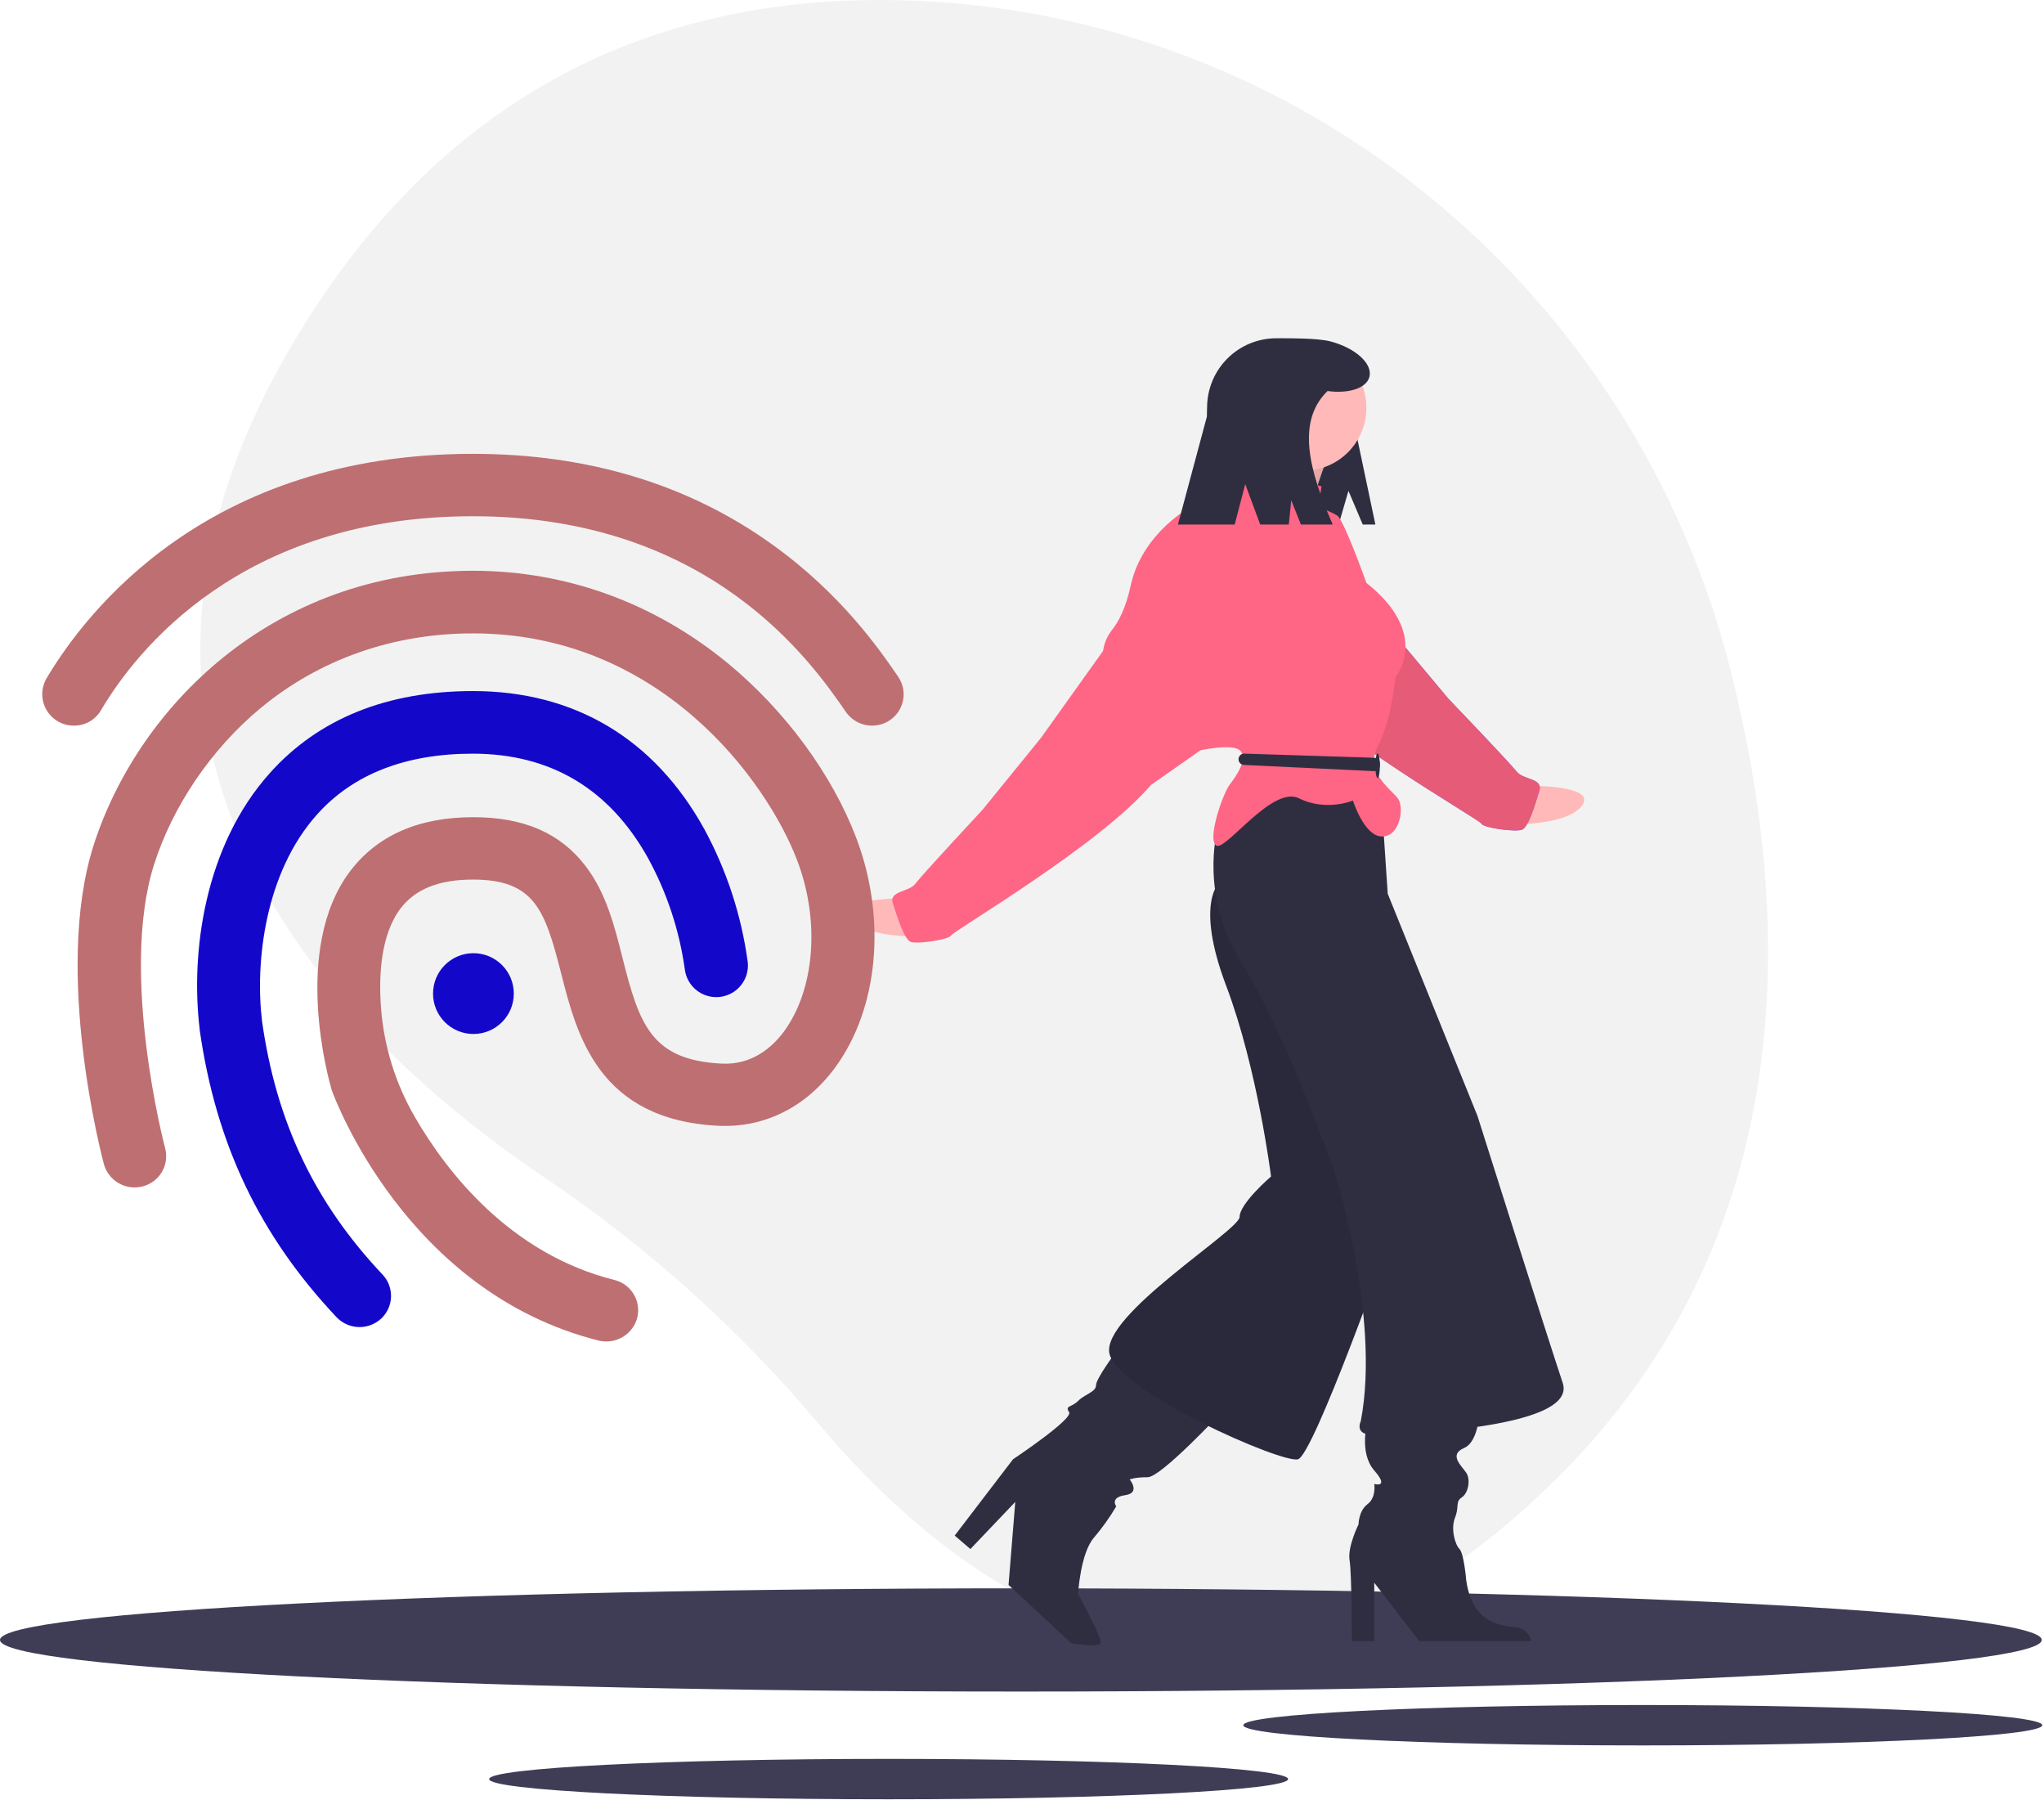 <svg width="911" height="802" viewBox="0 0 911 802" fill="none" xmlns="http://www.w3.org/2000/svg">
<g clip-path="url(#clip0)">
<path d="M771.169 298.167C727.881 127.951 578.309 5.078 402.744 0.15C309.928 -2.455 212.259 28.328 141.15 136.048C14.033 328.611 148.961 461.678 243.029 524.908C288.476 555.518 329.426 592.324 364.693 634.259C428.233 709.659 550.469 803.355 696.048 656.548C801.563 550.143 800.003 411.548 771.169 298.167Z" fill="#F2F2F2"/>
<path d="M455 753.723C706.29 753.723 910 743.425 910 730.723C910 718.02 706.29 707.723 455 707.723C203.71 707.723 0 718.02 0 730.723C0 743.425 203.71 753.723 455 753.723Z" fill="#3F3D56"/>
<path d="M732.182 777.723C830.513 777.723 910.225 773.693 910.225 768.723C910.225 763.752 830.513 759.723 732.182 759.723C633.851 759.723 554.138 763.752 554.138 768.723C554.138 773.693 633.851 777.723 732.182 777.723Z" fill="#3F3D56"/>
<path d="M396.056 801.723C494.386 801.723 574.099 797.693 574.099 792.723C574.099 787.752 494.386 783.723 396.056 783.723C297.725 783.723 218.012 787.752 218.012 792.723C218.012 797.693 297.725 801.723 396.056 801.723Z" fill="#3F3D56"/>
<path d="M681.378 350.165C681.378 350.165 711.624 349.724 705.18 358.819C698.736 367.914 673.736 367.279 673.736 367.279L681.378 350.165Z" fill="#FFB9B9"/>
<path d="M588.341 238.011L618.95 279.569L645.414 311.186C645.414 311.186 672.835 339.789 675.893 343.745C678.951 347.7 687.935 346.569 686.023 352.598C684.111 358.626 681.257 368.669 678.272 369.713C675.287 370.756 661.259 368.961 660.23 366.976C659.201 364.99 593.653 327.943 570.262 301.281L548 286.171L547.666 260.607L588.341 238.011Z" fill="#6C63FF"/>
<path d="M588.341 238.011L618.95 279.569L645.414 311.186C645.414 311.186 672.835 339.789 675.893 343.745C678.951 347.7 687.935 346.569 686.023 352.598C684.111 358.626 681.257 368.669 678.272 369.713C675.287 370.756 661.259 368.961 660.23 366.976C659.201 364.99 593.653 327.943 570.262 301.281L548 286.171L547.666 260.607L588.341 238.011Z" fill="#FF6584"/>
<path opacity="0.1" d="M588.341 238.011L618.95 279.569L645.414 311.186C645.414 311.186 672.835 339.789 675.893 343.745C678.951 347.7 687.935 346.569 686.023 352.598C684.111 358.626 681.257 368.669 678.272 369.713C675.287 370.756 661.259 368.961 660.23 366.976C659.201 364.99 593.653 327.943 570.262 301.281L548 286.171L547.666 260.607L588.341 238.011Z" fill="black"/>
<path d="M601 218.723L607.364 233.723H613L605 195.723C605 171.332 593.228 150.723 568.837 150.723H568.836C560.658 150.723 552.815 153.972 547.032 159.755C541.249 165.538 538 173.381 538 181.559V218.827C538 222.778 539.569 226.567 542.363 229.36C545.156 232.153 548.945 233.723 552.895 233.723H596.625L601 218.723Z" fill="#2F2E41"/>
<path d="M497.5 602.223C497.5 602.223 488.5 614.223 488.5 617.223C488.5 620.223 483.5 621.223 480.5 624.223C477.5 627.223 474.5 626.223 476.5 629.223C478.5 632.223 451.5 650.223 451.5 650.223L425.5 684.223L432.5 690.223L452.5 669.223L449.5 706.223L477.5 732.223C477.5 732.223 489.5 734.223 490.5 732.223C491.5 730.223 480.5 710.223 480.5 710.223C480.5 710.223 481.5 692.223 487.5 685.223C491.222 680.846 494.567 676.163 497.5 671.223C497.5 671.223 494.5 667.223 501.5 666.223C508.5 665.223 503.5 659.223 503.5 659.223C503.5 659.223 505.5 658.223 511.5 658.223C517.5 658.223 544.5 629.223 544.5 629.223L497.5 602.223Z" fill="#2F2E41"/>
<path d="M609.5 633.223C609.5 633.223 605.5 647.223 612.5 655.223C619.5 663.223 612.5 661.223 612.5 661.223C612.5 661.223 613.5 667.223 609.5 670.223C605.5 673.223 605.5 679.223 605.5 679.223C605.5 679.223 600.5 689.223 601.5 695.223C602.5 701.223 602.5 731.223 602.5 731.223H612.5V705.223L632.5 731.223H682.5C682.5 731.223 681.5 726.223 676.5 725.223C671.5 724.223 656.5 725.223 653.5 704.223C653.5 704.223 652.5 692.223 650.5 690.223C648.5 688.223 646.5 681.223 648.5 676.223C650.5 671.223 648.5 669.223 651.5 667.223C654.5 665.223 655.5 659.223 653.5 656.223C651.5 653.223 645.5 648.223 652.5 645.223C659.5 642.223 659.5 627.223 659.5 627.223L609.5 633.223Z" fill="#2F2E41"/>
<path d="M543.5 393.223C543.5 393.223 532.5 402.223 546.5 439.223C560.5 476.223 566.5 524.223 566.5 524.223C566.5 524.223 552.5 536.223 552.5 542.223C552.5 548.223 490.5 586.223 494.5 603.223C498.5 620.223 571.5 652.223 578.5 650.223C585.5 648.223 619.5 552.223 619.5 552.223C619.5 552.223 606.5 446.223 605.5 445.223C604.5 444.223 574.5 395.223 574.5 395.223L556.5 358.223L543.5 393.223Z" fill="#2F2E41"/>
<path opacity="0.1" d="M543.5 393.223C543.5 393.223 532.5 402.223 546.5 439.223C560.5 476.223 566.5 524.223 566.5 524.223C566.5 524.223 552.5 536.223 552.5 542.223C552.5 548.223 490.5 586.223 494.5 603.223C498.5 620.223 571.5 652.223 578.5 650.223C585.5 648.223 619.5 552.223 619.5 552.223C619.5 552.223 606.5 446.223 605.5 445.223C604.5 444.223 574.5 395.223 574.5 395.223L556.5 358.223L543.5 393.223Z" fill="black"/>
<path d="M542.5 370.223C542.5 370.223 534.5 399.223 553.5 429.223C572.5 459.223 594.5 521.223 594.5 521.223C594.5 521.223 615.5 586.223 606.5 633.223C606.5 633.223 603.5 639.223 611.5 639.223C619.5 639.223 703.5 637.223 696.5 616.223C689.5 595.223 658.5 497.223 658.5 497.223L618.5 398.223L616.5 368.223L601.5 345.223H570.5L542.5 370.223Z" fill="#2F2E41"/>
<path d="M402.609 400.223C402.609 400.223 372.36 400.223 378.935 409.223C385.511 418.223 410.5 417.223 410.5 417.223L402.609 400.223Z" fill="#FFB9B9"/>
<path d="M561 193.723C561 193.723 563 207.723 556 209.723C549 211.723 584 226.723 584 226.723C584 226.723 591 202.723 594 199.723C597 196.723 561 193.723 561 193.723Z" fill="#FFB9B9"/>
<path opacity="0.1" d="M561 193.723C561 193.723 563 207.723 556 209.723C549 211.723 584 226.723 584 226.723C584 226.723 591 202.723 594 199.723C597 196.723 561 193.723 561 193.723Z" fill="black"/>
<path d="M589 216.723C589 216.723 558 207.723 557 204.723C556 201.723 549 208.723 546 213.723C543 218.723 537 224.723 534 224.723C531 224.723 509 237.723 504 260.723C501.711 271.252 498.374 277.38 495.429 280.93C493.215 283.829 491.869 287.297 491.546 290.931C491.532 291.099 491.473 291.26 491.378 291.399C491.282 291.538 491.152 291.649 491 291.723C489 292.723 533 334.723 533 334.723C533 334.723 550 330.723 553 334.723C556 338.723 551 345.723 548 349.723C545 353.723 538 373.723 542 376.723C546 379.723 567 349.723 579 355.723C591 361.723 603 356.723 603 356.723C603 356.723 608 372.723 616 372.723C624 372.723 626 359.723 623 355.723C620 351.723 608 343.723 614 332.723C620 321.723 622 301.723 622 301.723C622 301.723 638 282.723 609 259.723C609 259.723 599 231.723 596 229.723C593 227.723 588 226.723 588 224.723C588 222.723 589 216.723 589 216.723Z" fill="#FF6584"/>
<path d="M494 286.723L464 328.723L438 360.723C438 360.723 411 389.723 408 393.723C405 397.723 396 396.723 398 402.723C400 408.723 403 418.723 406 419.723C409 420.723 423 418.723 424 416.723C425 414.723 490 376.723 513 349.723L535.039 334.29L535 308.723L494 286.723Z" fill="#FF6584"/>
<path d="M554.592 335.8L612.558 337.65C613.212 337.669 613.833 337.943 614.289 338.413C614.745 338.882 615 339.511 615 340.166V341.091C615 341.431 614.931 341.767 614.797 342.08C614.664 342.392 614.468 342.675 614.222 342.91C613.977 343.145 613.686 343.327 613.368 343.447C613.049 343.566 612.71 343.62 612.37 343.605L554.404 340.83C553.757 340.801 553.146 340.524 552.698 340.055C552.25 339.587 552 338.964 552 338.316V338.316C552 337.979 552.068 337.646 552.199 337.335C552.33 337.025 552.522 336.744 552.764 336.51C553.006 336.275 553.292 336.092 553.606 335.97C553.92 335.848 554.255 335.79 554.592 335.8Z" fill="#2F2E41"/>
<path d="M614 346.723C614.552 346.723 615 344.26 615 341.223C615 338.185 614.552 335.723 614 335.723C613.448 335.723 613 338.185 613 341.223C613 344.26 613.448 346.723 614 346.723Z" fill="#2F2E41"/>
<path d="M581 209.723C596.464 209.723 609 197.187 609 181.723C609 166.259 596.464 153.723 581 153.723C565.536 153.723 553 166.259 553 181.723C553 197.187 565.536 209.723 581 209.723Z" fill="#FFB9B9"/>
<path d="M592.703 152.06C587.278 150.685 574.414 150.723 572.531 150.723C567.997 150.723 563.506 151.616 559.317 153.351C555.127 155.087 551.321 157.63 548.114 160.837C544.907 164.043 542.364 167.85 540.629 172.04C538.893 176.229 538 180.72 538 185.254L525 233.723H550.304L555 215.723L561.667 233.723H574.405L575.5 222.906L579.811 233.723H594C583.374 209.679 577.721 187.762 591.682 174.235C601.109 175.519 609.061 172.994 610.356 167.883C611.849 161.994 603.945 154.91 592.703 152.06Z" fill="#2F2E41"/>
<path d="M32.9 323.323C30.438 323.332 28.016 322.693 25.879 321.469C23.743 320.244 21.966 318.479 20.73 316.35C19.492 314.22 18.838 311.803 18.833 309.34C18.828 306.878 19.472 304.457 20.7 302.323C38.5 272.323 92.6 202.223 210.8 202.223C262 202.223 306.9 215.823 344.2 242.623C374.9 264.623 392.1 289.523 400.3 301.523C401.34 303.037 402.069 304.741 402.446 306.539C402.823 308.336 402.84 310.19 402.496 311.994C402.152 313.798 401.454 315.516 400.442 317.049C399.43 318.581 398.124 319.898 396.6 320.923C393.501 323 389.709 323.776 386.043 323.084C382.377 322.392 379.129 320.287 377 317.223C362.1 295.623 316.9 230.023 210.8 230.023C107.2 230.023 60.4 290.423 45.1 316.323C43.881 318.476 42.105 320.262 39.959 321.493C37.812 322.725 35.374 323.357 32.9 323.323V323.323Z" fill="#BE6F72"/>
<path d="M270.3 597.723C269.121 597.738 267.945 597.604 266.8 597.323C181.1 575.823 149.1 489.223 147.8 485.623L147.6 484.823C146.9 482.323 129.7 422.923 156.1 388.123C168.2 372.223 186.6 364.123 210.9 364.123C233.5 364.123 249.8 371.223 261 385.923C270.2 397.923 273.9 412.723 277.5 427.023C285 456.723 290.4 472.323 321.6 473.923C335.3 474.623 344.3 466.523 349.4 459.623C363.2 440.823 365.6 410.123 355.2 383.123C341.8 348.123 294.4 282.223 210.8 282.223C175.1 282.223 142.3 293.823 116 315.623C94.2 333.723 76.9 359.223 68.6 385.423C53.2 434.223 73.4 510.923 73.6 511.623C74.07 513.396 74.184 515.245 73.934 517.062C73.685 518.879 73.078 520.629 72.148 522.21C71.218 523.791 69.984 525.172 68.516 526.273C67.049 527.373 65.378 528.172 63.6 528.623C59.994 529.575 56.158 529.07 52.922 527.217C49.685 525.365 47.306 522.314 46.3 518.723C45.4 515.223 23.8 433.423 41.6 377.023C61 315.923 120.8 254.323 210.8 254.323C252.4 254.323 291.7 268.623 324.5 295.623C349.9 316.623 370.7 344.823 381.5 373.023C395.3 409.023 391.6 449.423 372.1 475.823C359.1 493.423 340.6 502.623 320.1 501.623C266.7 498.923 257.1 461.223 250.1 433.723C242.9 405.523 238.3 391.923 210.8 391.923C195.7 391.923 185.1 396.123 178.5 404.823C169.5 416.723 168.8 435.323 169.8 448.823C169.81 448.964 169.82 449.105 169.831 449.245C171.154 466.42 176.354 483.072 185.041 497.947C198.923 521.883 227.082 558.592 273.8 570.323C275.584 570.755 277.265 571.536 278.745 572.621C280.225 573.707 281.475 575.075 282.424 576.646C283.372 578.217 284 579.961 284.27 581.777C284.541 583.592 284.449 585.443 284 587.223C283.188 590.235 281.405 592.896 278.929 594.794C276.453 596.692 273.42 597.721 270.3 597.723V597.723Z" fill="#BE6F72"/>
<path d="M160.3 591.323C158.375 591.324 156.47 590.934 154.699 590.178C152.929 589.422 151.33 588.314 150 586.923C115.7 550.523 96.3 509.823 89 458.923V458.623C84.9 424.923 90.9 377.223 120.3 344.423C142 320.223 172.5 307.923 210.8 307.923C256.1 307.923 291.7 329.223 313.9 369.423C323.933 387.911 330.507 408.074 333.3 428.923C333.63 432.62 332.49 436.299 330.129 439.163C327.767 442.028 324.373 443.847 320.68 444.228C316.987 444.609 313.293 443.521 310.396 441.2C307.499 438.878 305.633 435.51 305.2 431.823C302.767 414.391 297.176 397.549 288.7 382.123C271.5 351.423 245.3 335.823 210.7 335.823C180.8 335.823 157.4 344.923 141.3 362.923C118.1 388.823 113.6 428.723 116.8 455.123C123.2 500.123 140.3 535.923 170.5 567.923C171.761 569.255 172.744 570.826 173.392 572.542C174.04 574.258 174.34 576.086 174.275 577.919C174.21 579.753 173.781 581.555 173.012 583.221C172.244 584.887 171.152 586.383 169.8 587.623C167.201 589.991 163.816 591.309 160.3 591.323V591.323Z" fill="#1308CA"/>
<path d="M211 460.723C220.941 460.723 229 452.664 229 442.723C229 432.782 220.941 424.723 211 424.723C201.059 424.723 193 432.782 193 442.723C193 452.664 201.059 460.723 211 460.723Z" fill="#1308CA"/>
</g>
<defs>
<clipPath id="clip0">
<rect width="910.225" height="801.723" fill="white"/>
</clipPath>
</defs>
</svg>
